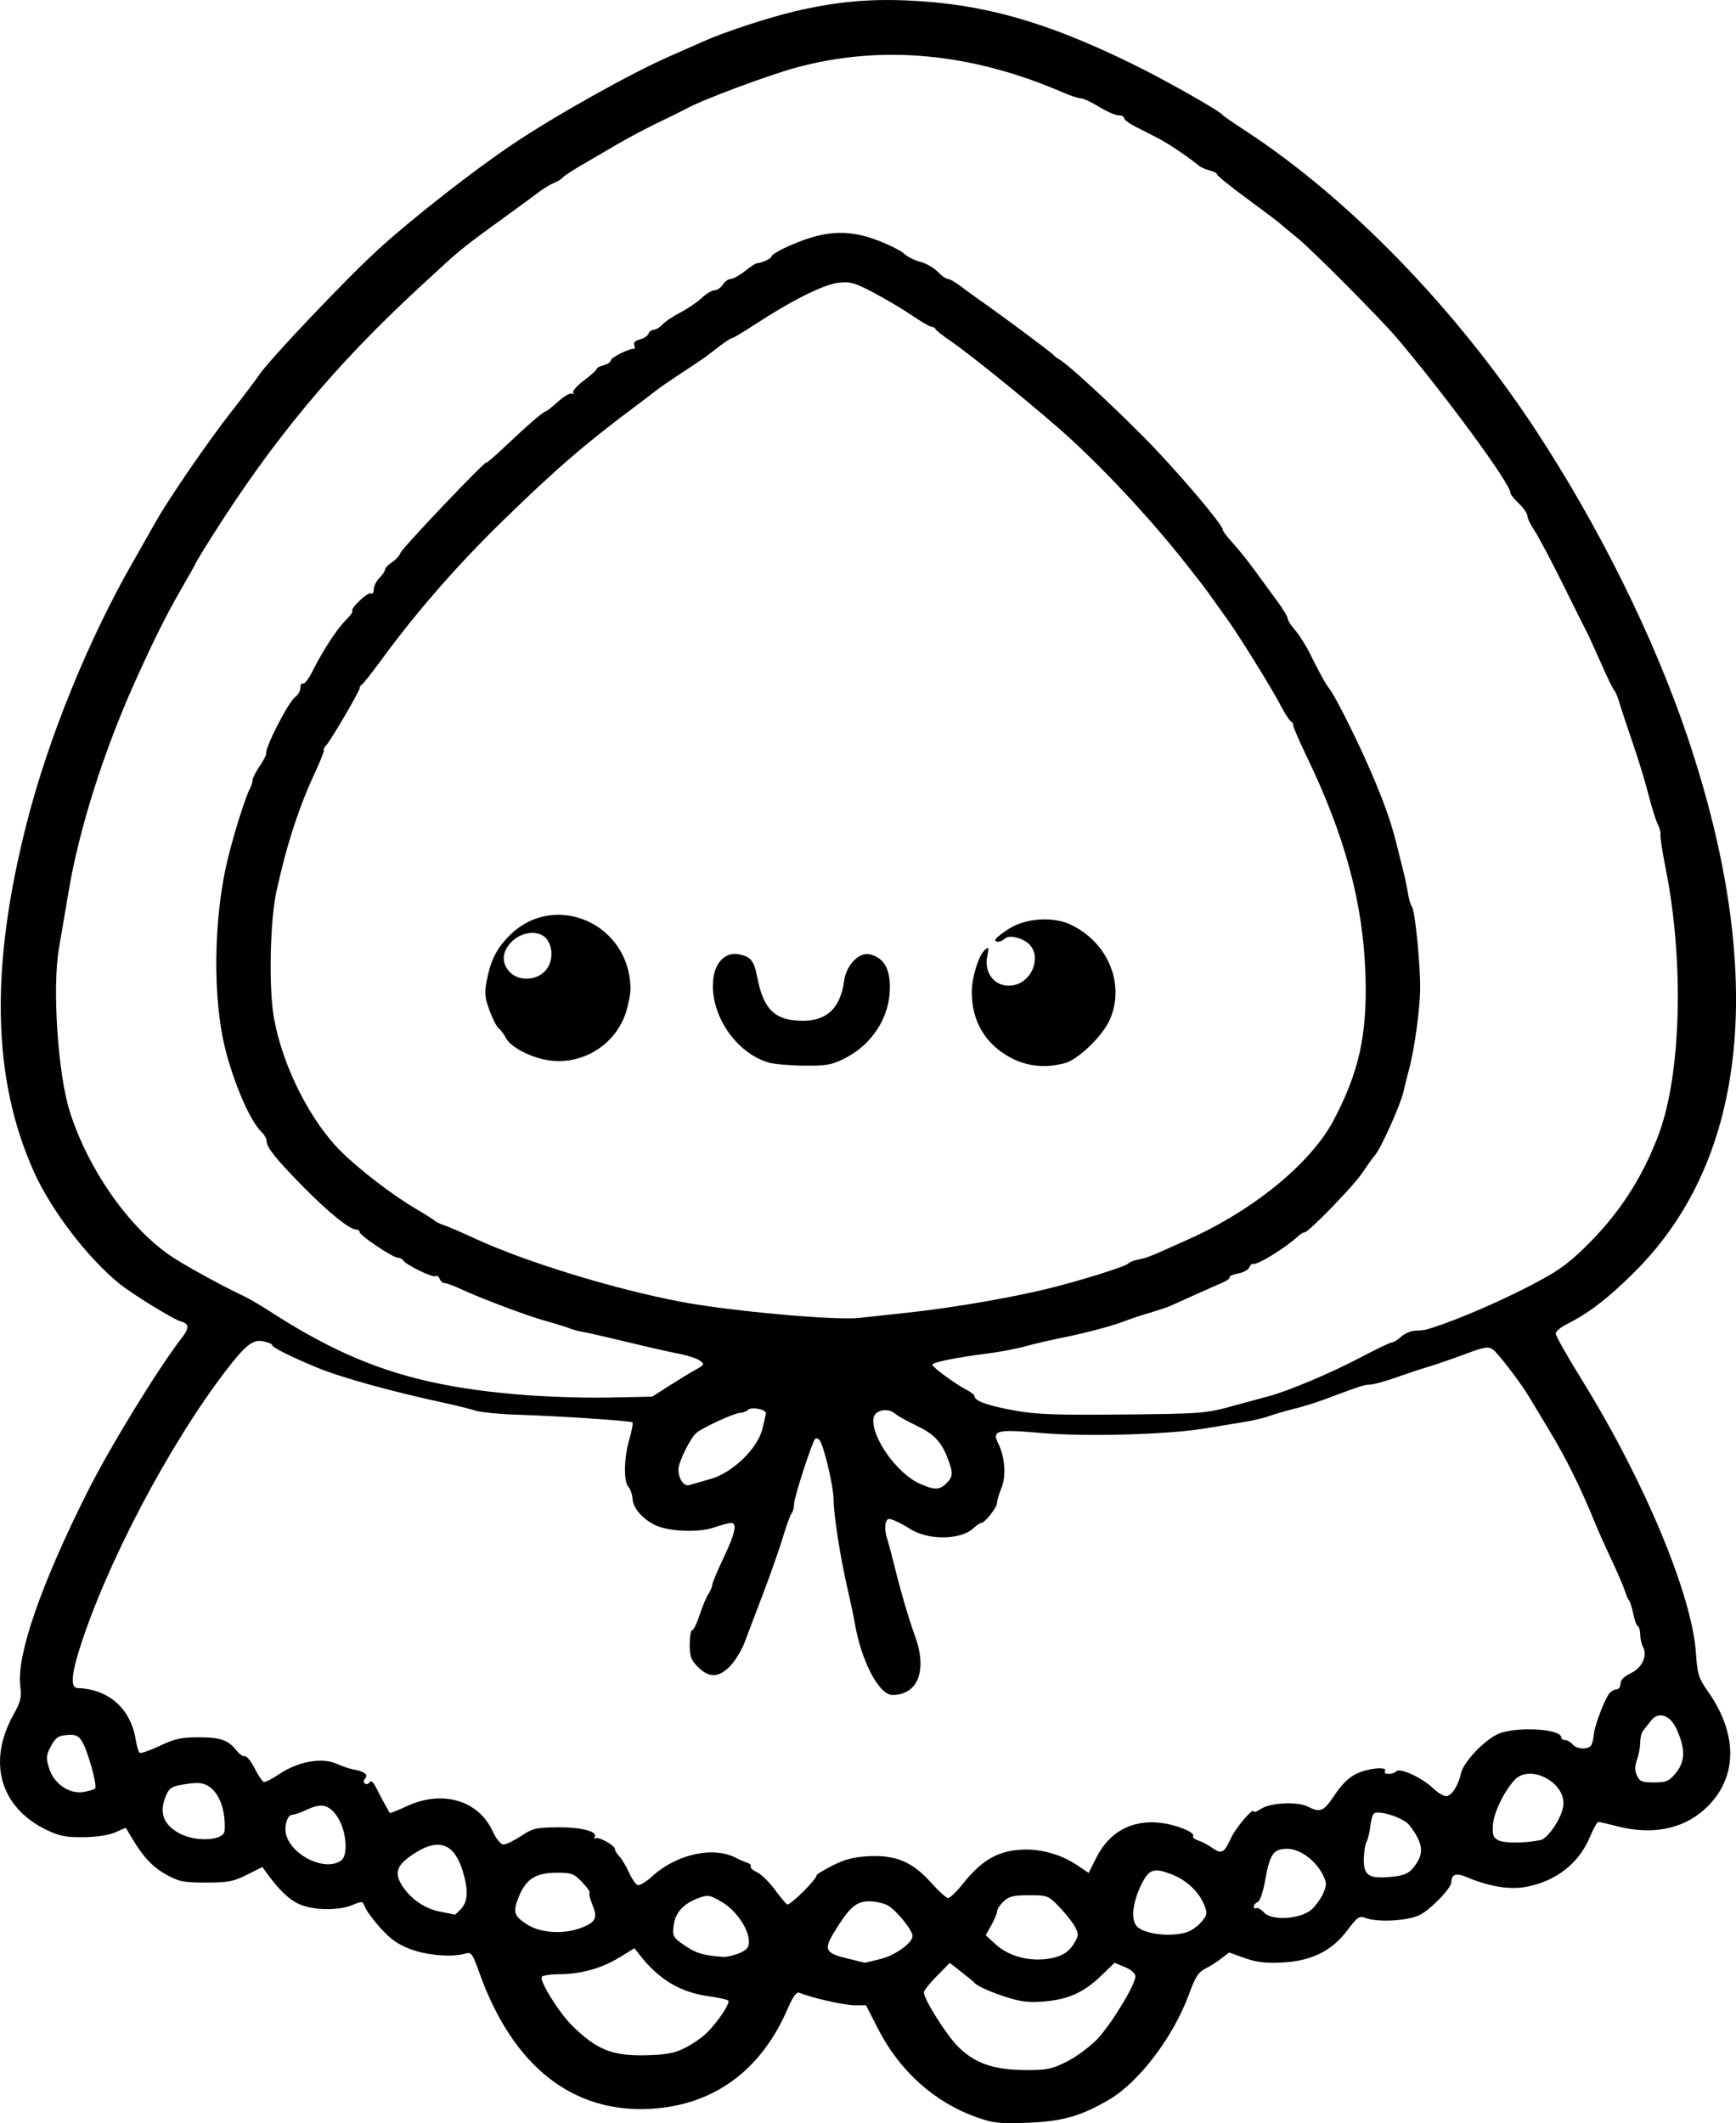 <?xml version="1.0" encoding="UTF-8" standalone="no"?>
<!-- Created with Inkscape (http://www.inkscape.org/) -->

<svg
   width="162.846mm"
   height="199.143mm"
   viewBox="0 0 162.846 199.143"
   version="1.1"
   id="svg5"
   xml:space="preserve"
   xmlns="http://www.w3.org/2000/svg"
   xmlns:svg="http://www.w3.org/2000/svg"><defs
     id="defs2" /><g
     id="layer1"
     transform="translate(-14.524,29.168)"><path
       style="fill:#000000;stroke-width:0.265"
       d="m 106.194,169.441 c -3.997,-1.403 -7.276,-4.337 -9.321,-8.341 l -1.114,-2.182 -1.076,-0.001 c -0.954,-10e-4 -4.057,-0.703 -5.147,-1.164 -0.302,-0.128 -0.589,0.26 -1.157,1.564 -2.496,5.73 -6.894,8.945 -12.728,9.306 -7.38,0.456 -12.997,-3.959 -16.133,-12.68 -0.709,-1.971 -0.762,-2.04 -1.43,-1.852 -1.218,0.342 -3.557,0.135 -5.114,-0.454 -1.1,-0.416 -1.845,-0.943 -2.742,-1.942 -0.678,-0.754 -1.335,-1.642 -1.462,-1.975 -0.223,-0.586 -0.26,-0.592 -1.193,-0.202 -1.307,0.546 -3.694,0.503 -5.002,-0.091 -0.953,-0.433 -1.887,-1.332 -3.04,-2.928 l -0.397,-0.549 -1.455,0.729 c -1.265,0.634 -1.766,0.729 -3.836,0.729 -2.122,0 -2.529,-0.082 -3.738,-0.752 -1.295,-0.718 -2.177,-1.669 -3.281,-3.538 l -0.502,-0.85 -1.002,0.434 c -0.613,0.266 -1.771,0.441 -2.986,0.453 -1.628,0.016 -2.246,-0.106 -3.44,-0.68 -4.346,-2.089 -5.584,-6.368 -3.121,-10.794 0.696,-1.252 0.78,-1.614 0.643,-2.783 -0.336,-2.857 1.974,-9.501 6.306,-18.135 2.121,-4.229 6.696,-11.685 8.909,-14.522 0.655,-0.839 0.621,-1.264 -0.115,-1.449 -0.687,-0.172 -4.668,-2.624 -5.874,-3.617 -2.956,-2.435 -6.261,-6.758 -7.881,-10.31 -3.986,-8.74 -4.21,-19.306 -0.698,-32.971 2.042,-7.948 5.752,-17.054 9.903,-24.311 0.832,-1.455 1.813,-3.182 2.18,-3.836 1.182,-2.112 4.858,-7.465 7.056,-10.274 1.176,-1.503 2.34,-3.041 2.585,-3.417 0.914,-1.401 8.233,-9.114 11.284,-11.891 3.158,-2.874 8.735,-7.239 12.479,-9.766 3.966,-2.678 11.205,-6.729 14.876,-8.326 1.059,-0.461 2.461,-1.079 3.116,-1.375 1.864,-0.841 6.072,-2.225 8.503,-2.796 3.802,-0.893 6.859,-1.188 10.613,-1.025 7.03,0.306 12.894,1.954 20.969,5.895 3.115,1.52 8.269,4.432 8.599,4.858 0.073,0.094 1.025,0.753 2.117,1.465 9.645,6.29 19.705,16.648 27.156,27.96 6.024,9.146 11.218,19.646 14.369,29.046 7.359,21.957 5.665,39.282 -4.88,49.898 -2.523,2.54 -4.403,3.993 -6.551,5.064 -0.537,0.268 -0.98,0.653 -0.983,0.857 -0.004,0.203 1.11,2.173 2.476,4.376 5.82,9.394 10.296,20.103 10.673,25.539 0.144,2.072 0.241,2.38 1.174,3.715 2.877,4.115 2.712,8.284 -0.439,11.058 -2.074,1.825 -4.924,2.353 -8.159,1.51 -0.838,-0.218 -1.615,-0.397 -1.727,-0.397 -0.112,0 -0.463,0.625 -0.781,1.389 -1.025,2.465 -3.106,4.119 -5.886,4.681 -1.583,0.32 -3.521,0.018 -5.653,-0.881 -1.027,-0.433 -1.457,-0.294 -1.471,0.473 -0.01,0.571 -2.041,2.65 -3.025,3.097 -1.18,0.536 -3.903,0.673 -5.01,0.252 -0.597,-0.227 -0.756,-0.119 -1.727,1.166 -1.47,1.947 -3.387,2.884 -6.161,3.013 -1.533,0.071 -2.383,-0.033 -3.476,-0.426 l -1.446,-0.52 -0.757,0.585 c -0.417,0.322 -1.1,0.752 -1.518,0.956 -0.6,0.293 -0.913,0.791 -1.481,2.355 -1.444,3.977 -4.681,8.255 -7.493,9.903 -2.656,1.557 -4.364,2.045 -7.596,2.171 -2.684,0.105 -3.247,0.047 -4.778,-0.491 z m 8.374,-5.222 c 0.86,-0.43 2.124,-1.353 2.81,-2.051 1.304,-1.328 3.649,-5.154 3.649,-5.955 0,-0.287 -0.375,-0.623 -0.976,-0.874 l -0.976,-0.408 -1.207,1.171 c -1.624,1.575 -3.06,2.243 -5.258,2.447 -1.397,0.13 -2.209,0.057 -3.391,-0.304 -1.571,-0.48 -3.031,-1.116 -3.274,-1.424 -0.073,-0.093 -0.626,-0.553 -1.23,-1.022 l -1.097,-0.854 -1.218,1.235 c -0.67,0.679 -1.216,1.364 -1.214,1.522 0.008,0.675 2.167,4.085 3.26,5.149 1.575,1.533 3.327,2.13 6.285,2.141 1.999,0.008 2.461,-0.086 3.836,-0.774 z m -35.802,-1.295 c 0.695,-0.342 1.63,-0.989 2.079,-1.438 1.061,-1.061 2.206,-2.798 1.988,-3.016 -0.094,-0.094 -0.905,-0.271 -1.803,-0.394 -2.687,-0.367 -4.696,-1.567 -6.506,-3.886 l -0.488,-0.625 -1.379,0.849 c -1.677,1.032 -3.646,1.585 -5.656,1.589 -0.828,0.002 -1.574,0.113 -1.657,0.248 -0.233,0.378 1.611,3.344 2.83,4.551 2.312,2.289 3.775,2.879 6.947,2.803 1.885,-0.046 2.644,-0.187 3.644,-0.679 z m 18.419,-8.363 c 1.38,-0.367 2.94,-1.502 2.94,-2.138 0,-0.562 -1.565,-2.479 -2.36,-2.89 -0.431,-0.223 -1.262,-0.386 -1.848,-0.363 -1.126,0.044 -1.779,0.645 -3.148,2.897 -0.972,1.6 -0.821,1.943 1.072,2.419 0.91,0.229 1.713,0.424 1.786,0.435 0.073,0.011 0.774,-0.152 1.558,-0.361 z M 113.658,154.375 c 0.688,-0.206 1.206,-0.596 1.566,-1.178 0.491,-0.794 0.504,-0.935 0.148,-1.623 -0.214,-0.414 -0.875,-1.254 -1.468,-1.865 -1.055,-1.087 -1.117,-1.112 -2.848,-1.112 -1.452,0 -1.879,0.103 -2.382,0.575 -0.337,0.316 -0.612,0.73 -0.612,0.918 0,0.188 -0.242,0.773 -0.537,1.3 l -0.537,0.957 0.948,0.869 c 1.394,1.276 3.743,1.752 5.724,1.159 z m -29.798,-0.34 c 0.727,-0.304 0.918,-0.532 0.918,-1.101 0,-1.164 -1.21,-2.925 -2.55,-3.71 -1.12,-0.656 -1.286,-0.685 -2.159,-0.369 -1.434,0.519 -2.215,1.379 -2.355,2.596 -0.116,1.007 -0.063,1.101 1.042,1.862 1.054,0.725 1.765,0.936 3.584,1.064 0.332,0.023 1.017,-0.13 1.521,-0.341 z m 42.109,-2.015 c 0.41,-0.155 0.997,-0.595 1.305,-0.979 0.516,-0.643 0.53,-0.768 0.186,-1.592 -0.514,-1.231 -1.669,-2.294 -3.077,-2.831 -1.608,-0.614 -2.068,-0.466 -2.751,0.888 -0.851,1.687 -1.052,3.363 -0.478,3.997 0.699,0.772 3.378,1.06 4.815,0.517 z m -56.828,-0.401 c 1.278,-0.511 1.459,-0.923 0.946,-2.152 -0.219,-0.524 -0.335,-1.015 -0.257,-1.092 0.077,-0.077 -0.242,-0.535 -0.71,-1.018 -0.781,-0.806 -0.98,-0.877 -2.452,-0.868 -1.872,0.011 -2.78,0.582 -3.44,2.165 -0.62,1.486 -0.519,1.87 0.701,2.661 1.318,0.854 3.516,0.982 5.213,0.303 z m 68.446,-1.711 c 0.387,-0.357 0.871,-1.041 1.075,-1.519 0.325,-0.762 0.318,-0.975 -0.055,-1.72 -0.68,-1.358 -2.143,-2.425 -3.326,-2.425 -1.307,0 -1.634,0.461 -2.07,2.913 -0.202,1.136 -0.495,1.996 -0.709,2.078 -0.2,0.077 -0.364,0.27 -0.364,0.428 0,0.159 0.103,0.225 0.229,0.147 0.126,-0.078 0.453,0.106 0.727,0.408 0.732,0.809 3.486,0.62 4.494,-0.309 z m -79.808,-0.038 c 0.638,-0.685 0.686,-1.759 0.159,-3.512 -0.781,-2.596 -2.224,-3.156 -4.467,-1.733 -1.697,1.076 -2.005,1.805 -1.268,2.998 0.809,1.31 2.144,2.235 3.635,2.52 0.709,0.136 1.315,0.26 1.346,0.276 0.031,0.016 0.299,-0.231 0.595,-0.549 z m 33.342,-3.148 c 0.003,-0.085 0.69,-0.501 1.526,-0.924 1.147,-0.58 1.98,-0.792 3.395,-0.864 2.521,-0.127 4.098,0.547 5.831,2.492 0.703,0.789 1.42,1.435 1.594,1.435 0.174,0 0.808,-0.618 1.409,-1.373 1.811,-2.275 3.405,-3.144 5.824,-3.175 1.693,-0.022 3.48,0.524 4.925,1.504 l 1.015,0.688 0.734,-1.451 c 1.206,-2.385 3.287,-3.53 5.922,-3.258 1.5,0.155 3.369,0.899 3.149,1.255 -0.074,0.119 0.136,0.3 0.465,0.403 0.33,0.102 0.926,0.416 1.325,0.697 0.882,0.621 1.115,0.499 1.767,-0.927 0.455,-0.994 2.137,-2.942 2.137,-2.475 0,0.103 0.306,-0.013 0.681,-0.258 0.89,-0.583 3.426,-0.703 4.384,-0.208 1.166,0.603 1.486,0.464 2.522,-1.096 0.649,-0.978 1.334,-1.645 2.037,-1.984 1.113,-0.538 2.965,-0.709 2.679,-0.247 -0.208,0.337 0.736,0.349 1.072,0.013 0.352,-0.352 2.433,0.618 3.464,1.614 0.458,0.442 1.031,0.763 1.275,0.713 0.504,-0.104 1.094,-1.062 1.326,-2.157 0.214,-1.01 2.151,-3.065 3.447,-3.657 1.621,-0.741 5.953,-0.514 5.953,0.311 0,0.139 0.164,0.252 0.364,0.252 0.2,0 0.513,0.179 0.694,0.397 0.392,0.472 1.477,0.526 1.748,0.086 0.106,-0.171 0.215,-0.617 0.243,-0.992 0.06,-0.804 1.018,-3.338 1.466,-3.877 0.172,-0.207 0.476,-0.376 0.677,-0.376 0.2,0 0.364,-0.237 0.364,-0.527 0,-0.347 0.333,-0.686 0.976,-0.992 1.063,-0.507 1.578,-1.634 1.129,-2.472 -0.139,-0.259 -0.252,-0.77 -0.252,-1.135 0,-0.365 -0.106,-0.728 -0.235,-0.808 -0.129,-0.08 -0.318,-0.593 -0.421,-1.14 -0.102,-0.547 -0.28,-1.114 -0.394,-1.26 -0.115,-0.146 -0.296,-0.562 -0.403,-0.926 -0.107,-0.364 -0.67,-1.673 -1.252,-2.91 -0.582,-1.237 -1.275,-2.785 -1.54,-3.44 -1.285,-3.177 -2.678,-6.002 -4.234,-8.584 -0.94,-1.56 -1.827,-3.036 -1.973,-3.279 -0.759,-1.271 -2.896,-4.064 -3.354,-4.385 -0.463,-0.324 -0.782,-0.272 -2.687,0.439 -1.189,0.444 -2.697,0.963 -3.352,1.155 -0.655,0.192 -2.024,0.645 -3.043,1.008 -1.019,0.363 -2.118,0.665 -2.442,0.671 -0.518,0.01 -1.101,0.192 -3.379,1.055 -1.637,0.62 -2.529,0.907 -3.836,1.237 -0.8,0.202 -1.812,0.498 -2.249,0.66 -0.437,0.161 -1.389,0.393 -2.117,0.515 -0.728,0.122 -2.454,0.409 -3.836,0.638 -3.58,0.594 -11.312,0.807 -15.569,0.429 -4.032,-0.358 -4.527,-0.231 -3.905,0.994 0.622,1.227 0.757,3.067 0.305,4.151 -0.225,0.539 -0.414,1.174 -0.418,1.411 -0.009,0.446 -1.141,1.886 -1.483,1.886 -0.107,0 -0.44,0.227 -0.74,0.504 -1.217,1.122 -4.294,1.142 -5.97,0.038 -0.364,-0.24 -0.983,-0.573 -1.375,-0.741 -0.624,-0.267 -0.734,-0.241 -0.877,0.21 -0.09,0.284 -0.042,0.903 0.107,1.377 0.149,0.474 0.446,1.575 0.66,2.448 0.621,2.531 1.393,5.171 1.99,6.806 1.164,3.187 0.266,5.497 -2.136,5.497 -1.256,0 -2.939,-3.229 -3.527,-6.763 -0.095,-0.573 -0.396,-1.994 -0.668,-3.159 -0.666,-2.848 -1.318,-7.011 -1.318,-8.414 0,-1.241 -0.944,-5.191 -1.337,-5.591 -0.133,-0.136 -0.308,-0.181 -0.388,-0.101 -0.29,0.29 -1.979,5.499 -1.979,6.104 0,0.341 -0.101,0.733 -0.225,0.872 -0.124,0.138 -0.492,1.144 -0.818,2.236 -0.326,1.091 -1.162,3.473 -1.857,5.292 -0.695,1.819 -1.48,3.887 -1.744,4.596 -0.264,0.709 -0.86,1.691 -1.323,2.183 -1.071,1.136 -1.998,1.172 -3.05,0.12 -0.652,-0.652 -0.773,-0.985 -0.773,-2.117 0,-0.739 0.105,-1.343 0.234,-1.343 0.129,0 0.436,-0.625 0.682,-1.389 0.246,-0.764 0.617,-1.653 0.824,-1.975 0.207,-0.322 0.376,-0.721 0.376,-0.886 0,-0.165 0.476,-1.303 1.058,-2.528 1.099,-2.312 1.307,-3.276 0.709,-3.276 -0.192,0 -0.918,0.194 -1.613,0.431 -1.506,0.513 -4.349,0.379 -5.591,-0.264 -1.179,-0.61 -1.986,-1.573 -2.048,-2.445 -0.03,-0.421 -0.204,-0.922 -0.386,-1.114 -0.459,-0.485 -0.413,-2.724 0.091,-4.458 0.232,-0.797 0.364,-1.507 0.294,-1.576 -0.153,-0.153 -6.834,-0.598 -10.916,-0.727 -1.608,-0.051 -3.335,-0.224 -3.836,-0.385 -0.502,-0.161 -1.806,-0.484 -2.897,-0.719 -4.969,-1.07 -9.681,-2.378 -11.964,-3.321 -2.405,-0.994 -4.176,-1.88 -4.176,-2.088 0,-0.11 -0.379,-0.276 -0.842,-0.369 -0.976,-0.195 -1.654,0.336 -3.505,2.748 -5.374,7.004 -11.292,18.277 -13.771,26.231 -0.752,2.412 -0.795,3.526 -0.139,3.548 2.925,0.097 4.983,1.933 5.452,4.863 0.096,0.599 0.266,1.146 0.379,1.215 0.113,0.07 0.96,-0.23 1.883,-0.667 1.388,-0.657 2.013,-0.794 3.614,-0.794 2.068,-2.2e-4 2.796,0.251 3.565,1.227 0.266,0.338 0.624,0.587 0.796,0.553 0.172,-0.034 0.584,0.475 0.915,1.13 0.331,0.655 0.715,1.229 0.853,1.276 0.138,0.047 0.761,-0.263 1.385,-0.689 1.795,-1.225 4.031,-1.641 5.453,-1.015 0.535,0.236 1.211,0.47 1.502,0.521 1.077,0.188 1.486,0.478 1.185,0.841 -0.182,0.219 -0.191,0.4 -0.025,0.503 0.143,0.088 0.344,0.023 0.448,-0.145 0.118,-0.191 0.354,0.031 0.63,0.591 0.243,0.493 0.613,1.194 0.822,1.558 0.209,0.364 0.399,0.7 0.422,0.747 0.023,0.047 0.737,-0.238 1.587,-0.633 3.325,-1.545 6.696,-0.577 8.049,2.312 0.362,0.773 0.772,1.278 1.037,1.278 0.241,0 0.981,-0.359 1.644,-0.798 1.093,-0.724 1.412,-0.8 3.427,-0.815 2.215,-0.016 3.793,0.391 3.479,0.899 -0.091,0.147 -0.057,0.205 0.074,0.129 0.306,-0.176 1.827,0.675 1.827,1.023 0,0.144 0.182,0.444 0.405,0.667 0.223,0.223 0.625,0.892 0.893,1.487 0.268,0.595 0.638,1.139 0.821,1.21 0.184,0.07 0.776,-0.277 1.316,-0.771 2.347,-2.15 5.823,-2.911 7.978,-1.747 0.271,0.146 0.709,0.334 0.973,0.416 0.264,0.082 0.421,0.244 0.35,0.36 -0.071,0.116 0.189,0.357 0.579,0.535 0.39,0.179 1.124,0.889 1.633,1.577 0.508,0.689 1.044,1.341 1.191,1.449 0.232,0.171 2.758,-2.317 2.774,-2.733 z m 55.871,-0.578 c 1.179,-1.363 1.117,-2.328 -0.266,-4.126 -0.524,-0.681 -2.915,-1.455 -3.321,-1.075 -0.133,0.125 -0.287,0.665 -0.342,1.201 -0.055,0.536 -0.214,1.187 -0.353,1.447 -0.139,0.26 -0.253,1.021 -0.253,1.69 0,1.487 0.5,1.792 2.608,1.589 1.024,-0.098 1.559,-0.3 1.927,-0.726 z M 46.531,145.333 c 0.702,-0.513 0.471,-2.911 -0.4,-4.152 -0.768,-1.094 -1.475,-1.246 -2.82,-0.608 -0.549,0.26 -1.171,0.476 -1.383,0.479 -0.452,0.006 -0.778,1.092 -0.561,1.872 0.557,2.004 3.707,3.475 5.164,2.41 z M 159.022,143.428 c 0.692,-0.141 1.95,-1.997 2.138,-3.156 0.359,-2.213 -3.137,-4.084 -4.59,-2.456 -1.011,1.133 -1.925,3.046 -2,4.184 -0.063,0.962 0.02,1.191 0.525,1.45 0.544,0.278 2.503,0.267 3.926,-0.022 z M 35.593,142.552 c 0.118,-1.845 -0.46,-3.495 -1.454,-4.147 -0.515,-0.337 -0.981,-0.401 -1.953,-0.268 -1.572,0.216 -1.806,0.356 -2.161,1.288 -0.565,1.486 -0.141,2.567 1.317,3.364 1.541,0.841 4.191,0.694 4.25,-0.237 z m -12.149,-3.963 c 0.241,-0.235 -0.714,-3.645 -1.25,-4.462 -0.34,-0.519 -0.605,-0.625 -1.396,-0.559 -0.815,0.068 -1.061,0.24 -1.491,1.042 -0.454,0.848 -0.476,1.089 -0.187,2.054 0.436,1.454 1.877,2.462 3.215,2.25 0.509,-0.081 1.008,-0.227 1.109,-0.325 z m 148.225,-1.389 c 0.938,-1.115 0.983,-2.236 0.164,-4.11 -0.615,-1.407 -1.731,-1.795 -2.45,-0.85 -0.258,0.339 -0.588,0.759 -0.733,0.935 -0.146,0.176 -0.265,0.664 -0.265,1.085 0,0.421 -0.134,1.15 -0.298,1.619 -0.218,0.625 -0.219,1.026 -0.006,1.495 0.252,0.552 0.473,0.641 1.597,0.641 1.133,0 1.396,-0.108 1.99,-0.814 z m -68.371,-27.232 c 0.644,-0.644 0.656,-0.989 0.084,-2.442 -0.604,-1.534 -1.278,-2.216 -2.995,-3.029 -0.8,-0.379 -1.653,-0.86 -1.895,-1.069 -0.688,-0.593 -1.923,-0.337 -2.031,0.423 -0.245,1.729 2.186,5.178 4.322,6.135 1.392,0.623 1.876,0.62 2.514,-0.018 z m -22.141,-0.406 c 2.078,-0.588 4.398,-2.817 4.882,-4.691 0.179,-0.693 0.326,-1.365 0.326,-1.493 0,-0.366 -1.369,-0.614 -1.679,-0.304 -0.154,0.154 -0.483,0.279 -0.732,0.279 -0.514,0 -3.465,1.348 -4.094,1.871 -0.571,0.474 -1.697,2.75 -1.697,3.43 0,0.878 0.508,1.62 1.008,1.474 0.246,-0.071 1.139,-0.326 1.986,-0.566 z m 48.996,-6.855 c 1.455,-0.396 3.003,-0.815 3.44,-0.932 1.794,-0.481 5.885,-2.208 8.471,-3.577 1.516,-0.802 2.885,-1.459 3.041,-1.459 0.156,0 0.54,-0.238 0.852,-0.529 0.312,-0.291 0.903,-0.544 1.312,-0.562 0.851,-0.038 0.906,-0.048 1.802,-0.342 2.342,-0.768 5.883,-2.289 8.736,-3.753 2.727,-1.4 3.675,-2.053 5.364,-3.699 3.183,-3.101 5.38,-6.457 6.938,-10.598 2.124,-5.642 2.406,-16.244 0.665,-24.951 -0.304,-1.52 -0.525,-2.948 -0.49,-3.175 0.034,-0.227 -0.076,-0.662 -0.244,-0.967 -0.169,-0.305 -0.562,-1.555 -0.874,-2.778 -0.312,-1.223 -0.98,-3.414 -1.484,-4.869 -0.504,-1.455 -1.055,-3.122 -1.226,-3.704 -0.171,-0.582 -0.391,-1.118 -0.49,-1.192 -0.099,-0.073 -0.661,-1.227 -1.249,-2.564 -0.588,-1.337 -1.187,-2.646 -1.33,-2.909 -0.143,-0.264 -1.16,-2.3 -2.26,-4.526 -1.1,-2.226 -2.298,-4.486 -2.662,-5.022 -0.365,-0.537 -0.663,-1.157 -0.663,-1.378 0,-0.221 -0.357,-0.74 -0.794,-1.152 -0.437,-0.412 -0.794,-0.864 -0.794,-1.005 0,-0.847 -5.969,-8.988 -10.642,-14.516 -1.487,-1.759 -8.032,-8.34 -9.342,-9.394 -0.723,-0.581 -1.454,-1.189 -1.626,-1.35 -0.172,-0.161 -1.571,-1.216 -3.109,-2.345 -1.538,-1.129 -2.797,-2.145 -2.797,-2.258 0,-0.113 -0.308,-0.283 -0.684,-0.377 -0.376,-0.094 -0.823,-0.284 -0.992,-0.422 -1.135,-0.923 -2.866,-2.087 -3.88,-2.61 -0.655,-0.338 -1.637,-0.842 -2.183,-1.121 -0.546,-0.279 -0.992,-0.624 -0.992,-0.766 0,-0.142 -0.236,-0.258 -0.525,-0.258 -0.289,0 -1.106,-0.357 -1.815,-0.794 -0.71,-0.437 -1.475,-0.794 -1.702,-0.794 -0.227,0 -0.987,-0.249 -1.691,-0.554 -8.59,-3.718 -16.991,-4.505 -25.002,-2.34 -2.611,0.706 -8.741,2.993 -10.276,3.835 -0.364,0.199 -1.554,0.788 -2.646,1.308 -1.091,0.52 -2.842,1.447 -3.89,2.06 -1.048,0.613 -2.596,1.518 -3.44,2.01 -0.843,0.493 -1.595,0.991 -1.671,1.108 -0.076,0.117 -0.433,0.338 -0.794,0.491 -0.361,0.153 -0.954,0.505 -1.318,0.782 -0.364,0.277 -2.031,1.498 -3.704,2.714 -3.813,2.77 -3.676,2.656 -7.66,6.341 -7.995,7.393 -13.713,14.271 -19.521,23.483 -0.767,1.216 -1.394,2.249 -1.394,2.294 0,0.046 -0.671,1.244 -1.49,2.664 -1.324,2.294 -2.577,4.812 -4.264,8.573 -2.93,6.529 -5.203,13.714 -6.197,19.579 -0.283,1.673 -0.698,4.114 -0.921,5.424 -0.625,3.671 -0.091,11.701 1.012,15.214 1.687,5.374 5.46,10.808 9.398,13.535 1.188,0.823 4.942,2.892 6.895,3.8 0.474,0.22 1.545,0.843 2.381,1.384 7.805,5.049 13.691,7.031 23.348,7.863 2.401,0.207 6.224,0.337 8.496,0.29 l 4.13,-0.086 1.601,-1.023 c 0.881,-0.563 1.997,-1.243 2.481,-1.51 0.83,-0.459 0.852,-0.507 0.385,-0.848 -0.272,-0.199 -1.163,-0.489 -1.981,-0.645 -0.818,-0.156 -2.975,-0.645 -4.794,-1.088 -1.819,-0.443 -3.664,-0.864 -4.101,-0.937 -0.437,-0.073 -1.032,-0.23 -1.323,-0.35 -0.291,-0.12 -1.303,-0.432 -2.249,-0.694 -1.764,-0.488 -6.169,-2.148 -8.087,-3.047 -0.592,-0.277 -1.22,-0.504 -1.397,-0.504 -0.177,0 -0.39,-0.178 -0.473,-0.395 -0.083,-0.217 -0.254,-0.332 -0.379,-0.255 -0.26,0.16 -2.77,-1.053 -3.022,-1.461 -0.092,-0.148 -0.325,-0.27 -0.518,-0.27 -0.465,0 -3.586,-2.092 -3.586,-2.403 0,-0.133 -0.155,-0.243 -0.345,-0.243 -0.592,0 -2.602,-1.628 -4.944,-4.005 -2.552,-2.59 -3.442,-3.701 -3.442,-4.295 0,-0.226 -0.226,-0.624 -0.502,-0.884 -1.018,-0.96 -2.541,-4.453 -3.368,-7.729 -1.203,-4.765 -1.118,-12.234 0.202,-17.743 0.567,-2.365 1.678,-5.905 2.097,-6.681 0.137,-0.253 0.248,-0.612 0.248,-0.798 0,-0.186 0.299,-0.779 0.665,-1.317 0.366,-0.538 0.644,-1.072 0.619,-1.186 -0.121,-0.559 2.085,-4.855 2.73,-5.316 0.266,-0.19 0.484,-0.584 0.484,-0.876 0,-0.291 0.108,-0.463 0.241,-0.381 0.132,0.082 0.54,-0.452 0.906,-1.187 0.942,-1.891 2.303,-3.971 3.134,-4.791 0.391,-0.386 0.656,-0.756 0.588,-0.824 -0.223,-0.223 1.461,-1.826 1.738,-1.655 0.153,0.094 0.272,-0.071 0.272,-0.377 0,-0.3 0.238,-0.783 0.529,-1.074 0.291,-0.291 0.529,-0.645 0.529,-0.788 0,-0.142 0.293,-0.45 0.651,-0.685 0.358,-0.235 0.714,-0.626 0.792,-0.87 0.139,-0.437 8.071,-8.775 8.078,-8.492 0.002,0.08 0.764,-0.575 1.693,-1.455 2.09,-1.98 3.636,-3.318 3.843,-3.326 0.086,-0.003 0.616,-0.419 1.177,-0.925 0.561,-0.505 1.145,-0.841 1.298,-0.747 0.153,0.094 0.204,0.053 0.115,-0.092 -0.09,-0.145 0.368,-0.662 1.017,-1.148 0.649,-0.486 1.181,-0.969 1.181,-1.071 0,-0.103 0.298,-0.261 0.661,-0.353 0.364,-0.091 0.661,-0.289 0.661,-0.439 0,-0.271 1.81,-1.18 2.173,-1.092 0.104,0.025 0.123,-0.126 0.042,-0.337 -0.097,-0.252 0.081,-0.44 0.52,-0.55 0.367,-0.092 0.731,-0.335 0.81,-0.54 0.079,-0.205 0.307,-0.373 0.507,-0.373 0.2,0 0.564,-0.221 0.808,-0.491 0.244,-0.27 0.994,-0.773 1.665,-1.119 0.672,-0.345 1.574,-0.958 2.006,-1.361 0.432,-0.403 0.982,-0.733 1.222,-0.733 0.241,0 0.586,-0.238 0.768,-0.529 0.182,-0.291 0.514,-0.529 0.739,-0.529 0.225,0 0.819,-0.327 1.321,-0.728 0.502,-0.4 1.001,-0.733 1.11,-0.741 0.499,-0.033 1.389,-0.441 1.389,-0.637 0,-0.12 0.542,-0.472 1.204,-0.784 3.541,-1.665 5.85,-1.848 8.821,-0.701 1.076,0.415 2.171,0.97 2.433,1.233 0.263,0.263 0.938,0.602 1.501,0.753 0.563,0.152 1.304,0.575 1.648,0.94 0.343,0.365 0.766,0.664 0.939,0.664 0.173,0 0.743,0.327 1.266,0.728 0.523,0.4 1.343,0.998 1.822,1.329 1.666,1.15 6.692,4.89 6.824,5.077 0.073,0.103 0.326,0.297 0.562,0.43 0.782,0.44 4.549,3.898 7.793,7.155 2.989,3 7.52,8.306 7.52,8.806 0,0.122 0.424,0.684 0.942,1.248 0.518,0.564 1.441,1.714 2.051,2.556 0.61,0.842 1.555,2.134 2.101,2.871 0.546,0.737 0.992,1.477 0.993,1.644 1.8e-4,0.167 0.314,0.661 0.697,1.098 0.383,0.437 0.992,1.389 1.353,2.117 0.94,1.893 1.543,2.987 1.86,3.37 0.451,0.546 2.139,3.852 3.412,6.684 1.468,3.266 2.314,5.566 2.873,7.805 0.236,0.946 0.548,2.196 0.693,2.778 0.145,0.582 0.329,1.475 0.408,1.984 0.08,0.509 0.242,1.049 0.362,1.199 0.286,0.358 0.779,5.226 0.773,7.627 -0.005,1.928 -0.539,5.805 -1.063,7.711 -0.16,0.582 -0.381,1.475 -0.491,1.984 -0.256,1.183 -2.074,5.259 -2.655,5.953 -0.244,0.291 -0.794,1.057 -1.223,1.702 -0.823,1.236 -5.037,5.574 -5.416,5.574 -0.122,0 -0.379,0.149 -0.571,0.331 -1.145,1.083 -3.839,2.748 -4.26,2.632 -0.113,-0.031 -0.274,0.12 -0.356,0.335 -0.083,0.216 -0.555,0.468 -1.049,0.561 -0.494,0.093 -0.848,0.249 -0.787,0.348 0.061,0.099 -0.267,0.339 -0.73,0.535 -0.462,0.196 -1.615,0.705 -2.561,1.133 -0.946,0.428 -1.958,0.883 -2.249,1.013 -0.291,0.13 -1.184,0.429 -1.984,0.665 -0.8,0.236 -1.872,0.592 -2.381,0.792 -1.133,0.444 -3.78,1.138 -6.085,1.596 -0.946,0.188 -2.375,0.525 -3.175,0.748 -0.8,0.223 -2.408,0.528 -3.572,0.676 -2.939,0.374 -5.159,0.824 -5.159,1.047 0,0.227 2.228,1.854 3.241,2.368 0.4,0.203 0.728,0.469 0.728,0.591 0,0.438 1.232,0.88 3.704,1.329 2.081,0.378 3.834,0.444 10.186,0.382 7.406,-0.072 7.765,-0.099 10.319,-0.794 z M 99.727,93.947 c 4.172,-0.45 9.668,-1.396 13.229,-2.276 3.001,-0.742 7.245,-2.076 7.399,-2.325 0.072,-0.116 0.5,-0.285 0.951,-0.375 0.847,-0.169 0.984,-0.224 4.747,-1.915 6.103,-2.741 11.473,-7.157 13.579,-11.163 2.384,-4.537 3.146,-7.998 2.982,-13.534 -0.201,-6.761 -1.908,-13.105 -5.561,-20.666 -0.664,-1.375 -1.208,-2.639 -1.209,-2.808 -8e-4,-0.17 -0.106,-0.348 -0.233,-0.397 -0.127,-0.049 -0.604,-0.803 -1.059,-1.676 -0.77,-1.477 -3.85,-6.442 -4.869,-7.848 -0.247,-0.34 -0.827,-1.151 -1.289,-1.801 -0.462,-0.65 -0.938,-1.305 -1.057,-1.455 -0.119,-0.15 -0.784,-0.998 -1.478,-1.884 -3.122,-3.987 -7.223,-8.433 -10.919,-11.838 C 112.408,9.652 105.706,4.189 103.696,2.819 102.968,2.323 102.333,1.821 102.284,1.703 102.236,1.585 102.072,1.489 101.92,1.489 c -0.152,0 -0.973,-0.476 -1.825,-1.057 -0.852,-0.581 -2.473,-1.544 -3.604,-2.14 -1.821,-0.96 -2.201,-1.067 -3.333,-0.937 -1.37,0.156 -4.403,1.673 -7.821,3.912 -1.075,0.704 -2.041,1.281 -2.146,1.281 -0.105,0 -0.654,0.356 -1.22,0.791 -0.566,0.435 -1.148,0.881 -1.294,0.992 -0.146,0.111 -1.127,0.767 -2.18,1.459 -1.053,0.691 -2.125,1.428 -2.381,1.636 -0.256,0.209 -1.061,0.822 -1.788,1.364 -4.862,3.62 -7.677,6.046 -12.665,10.915 -4.288,4.186 -8.048,8.493 -11.353,13.006 -0.906,1.237 -1.736,2.289 -1.845,2.337 -0.109,0.049 -0.198,0.186 -0.198,0.306 0,0.286 -2.608,4.763 -3.123,5.361 -0.219,0.255 -0.328,0.463 -0.243,0.463 0.086,0 -0.3,0.982 -0.857,2.183 -1.511,3.256 -2.673,6.848 -3.593,11.109 -0.606,2.806 -0.727,9.065 -0.229,11.843 0.813,4.54 3.427,9.713 6.361,12.587 1.724,1.689 4.776,4.029 6.843,5.246 0.873,0.514 1.716,1.043 1.872,1.176 0.157,0.133 0.562,0.329 0.9,0.436 0.338,0.107 1.639,0.669 2.89,1.247 4.743,2.193 13.07,4.748 19.341,5.934 4.57,0.865 14.45,1.76 16.669,1.511 0.364,-0.041 2.447,-0.267 4.63,-0.503 z m -13.078,-23.445 c -3.202,-0.92 -5.683,-4.755 -5.192,-8.028 0.222,-1.479 1.205,-2.366 2.365,-2.134 1.156,0.231 1.427,0.575 1.75,2.222 0.587,2.994 1.672,4.015 4.267,4.015 2.278,0 3.528,-1.212 3.869,-3.753 0.195,-1.457 1.401,-2.714 2.381,-2.484 1.32,0.31 1.918,1.293 1.912,3.142 -0.01,2.762 -1.673,5.343 -4.28,6.643 -1.19,0.593 -1.695,0.682 -3.77,0.661 -1.317,-0.013 -2.804,-0.141 -3.303,-0.284 z M 109.355,70.054 c -2.387,-1.267 -3.67,-3.411 -3.673,-6.142 -0.002,-1.409 0.65,-3.502 1.243,-3.994 0.364,-0.302 0.39,-0.24 0.22,0.53 -0.385,1.752 0.832,3.116 2.484,2.786 1.693,-0.339 2.583,-2.577 1.5,-3.774 -0.584,-0.646 -1.951,-0.985 -2.353,-0.583 -0.37,0.37 -1.067,0.383 -0.84,0.016 0.094,-0.151 0.662,-0.586 1.263,-0.965 1.558,-0.983 4.106,-1.151 5.744,-0.378 3.505,1.654 5.133,5.555 3.706,8.882 -0.653,1.524 -2.942,3.757 -4.212,4.11 -1.789,0.497 -3.543,0.328 -5.083,-0.489 z m -43.575,0.196 c -1.633,-0.301 -3.38,-1.246 -3.795,-2.052 -0.196,-0.382 -0.498,-0.785 -0.67,-0.896 -0.172,-0.111 -0.557,-0.853 -0.855,-1.648 -0.45,-1.202 -0.499,-1.669 -0.292,-2.76 0.369,-1.948 0.894,-3.021 2.066,-4.229 4.232,-4.361 11.431,-1.232 11.431,4.968 0,0.403 -0.175,1.32 -0.389,2.037 -0.95,3.183 -4.225,5.184 -7.497,4.58 z m -0.172,-8.291 c 0.759,-0.759 0.866,-2.099 0.238,-2.996 -0.638,-0.91 -2.31,-0.817 -3.313,0.185 -0.933,0.933 -1.007,1.987 -0.198,2.848 0.808,0.86 2.394,0.842 3.273,-0.037 z"
       id="path6580" /></g></svg>
